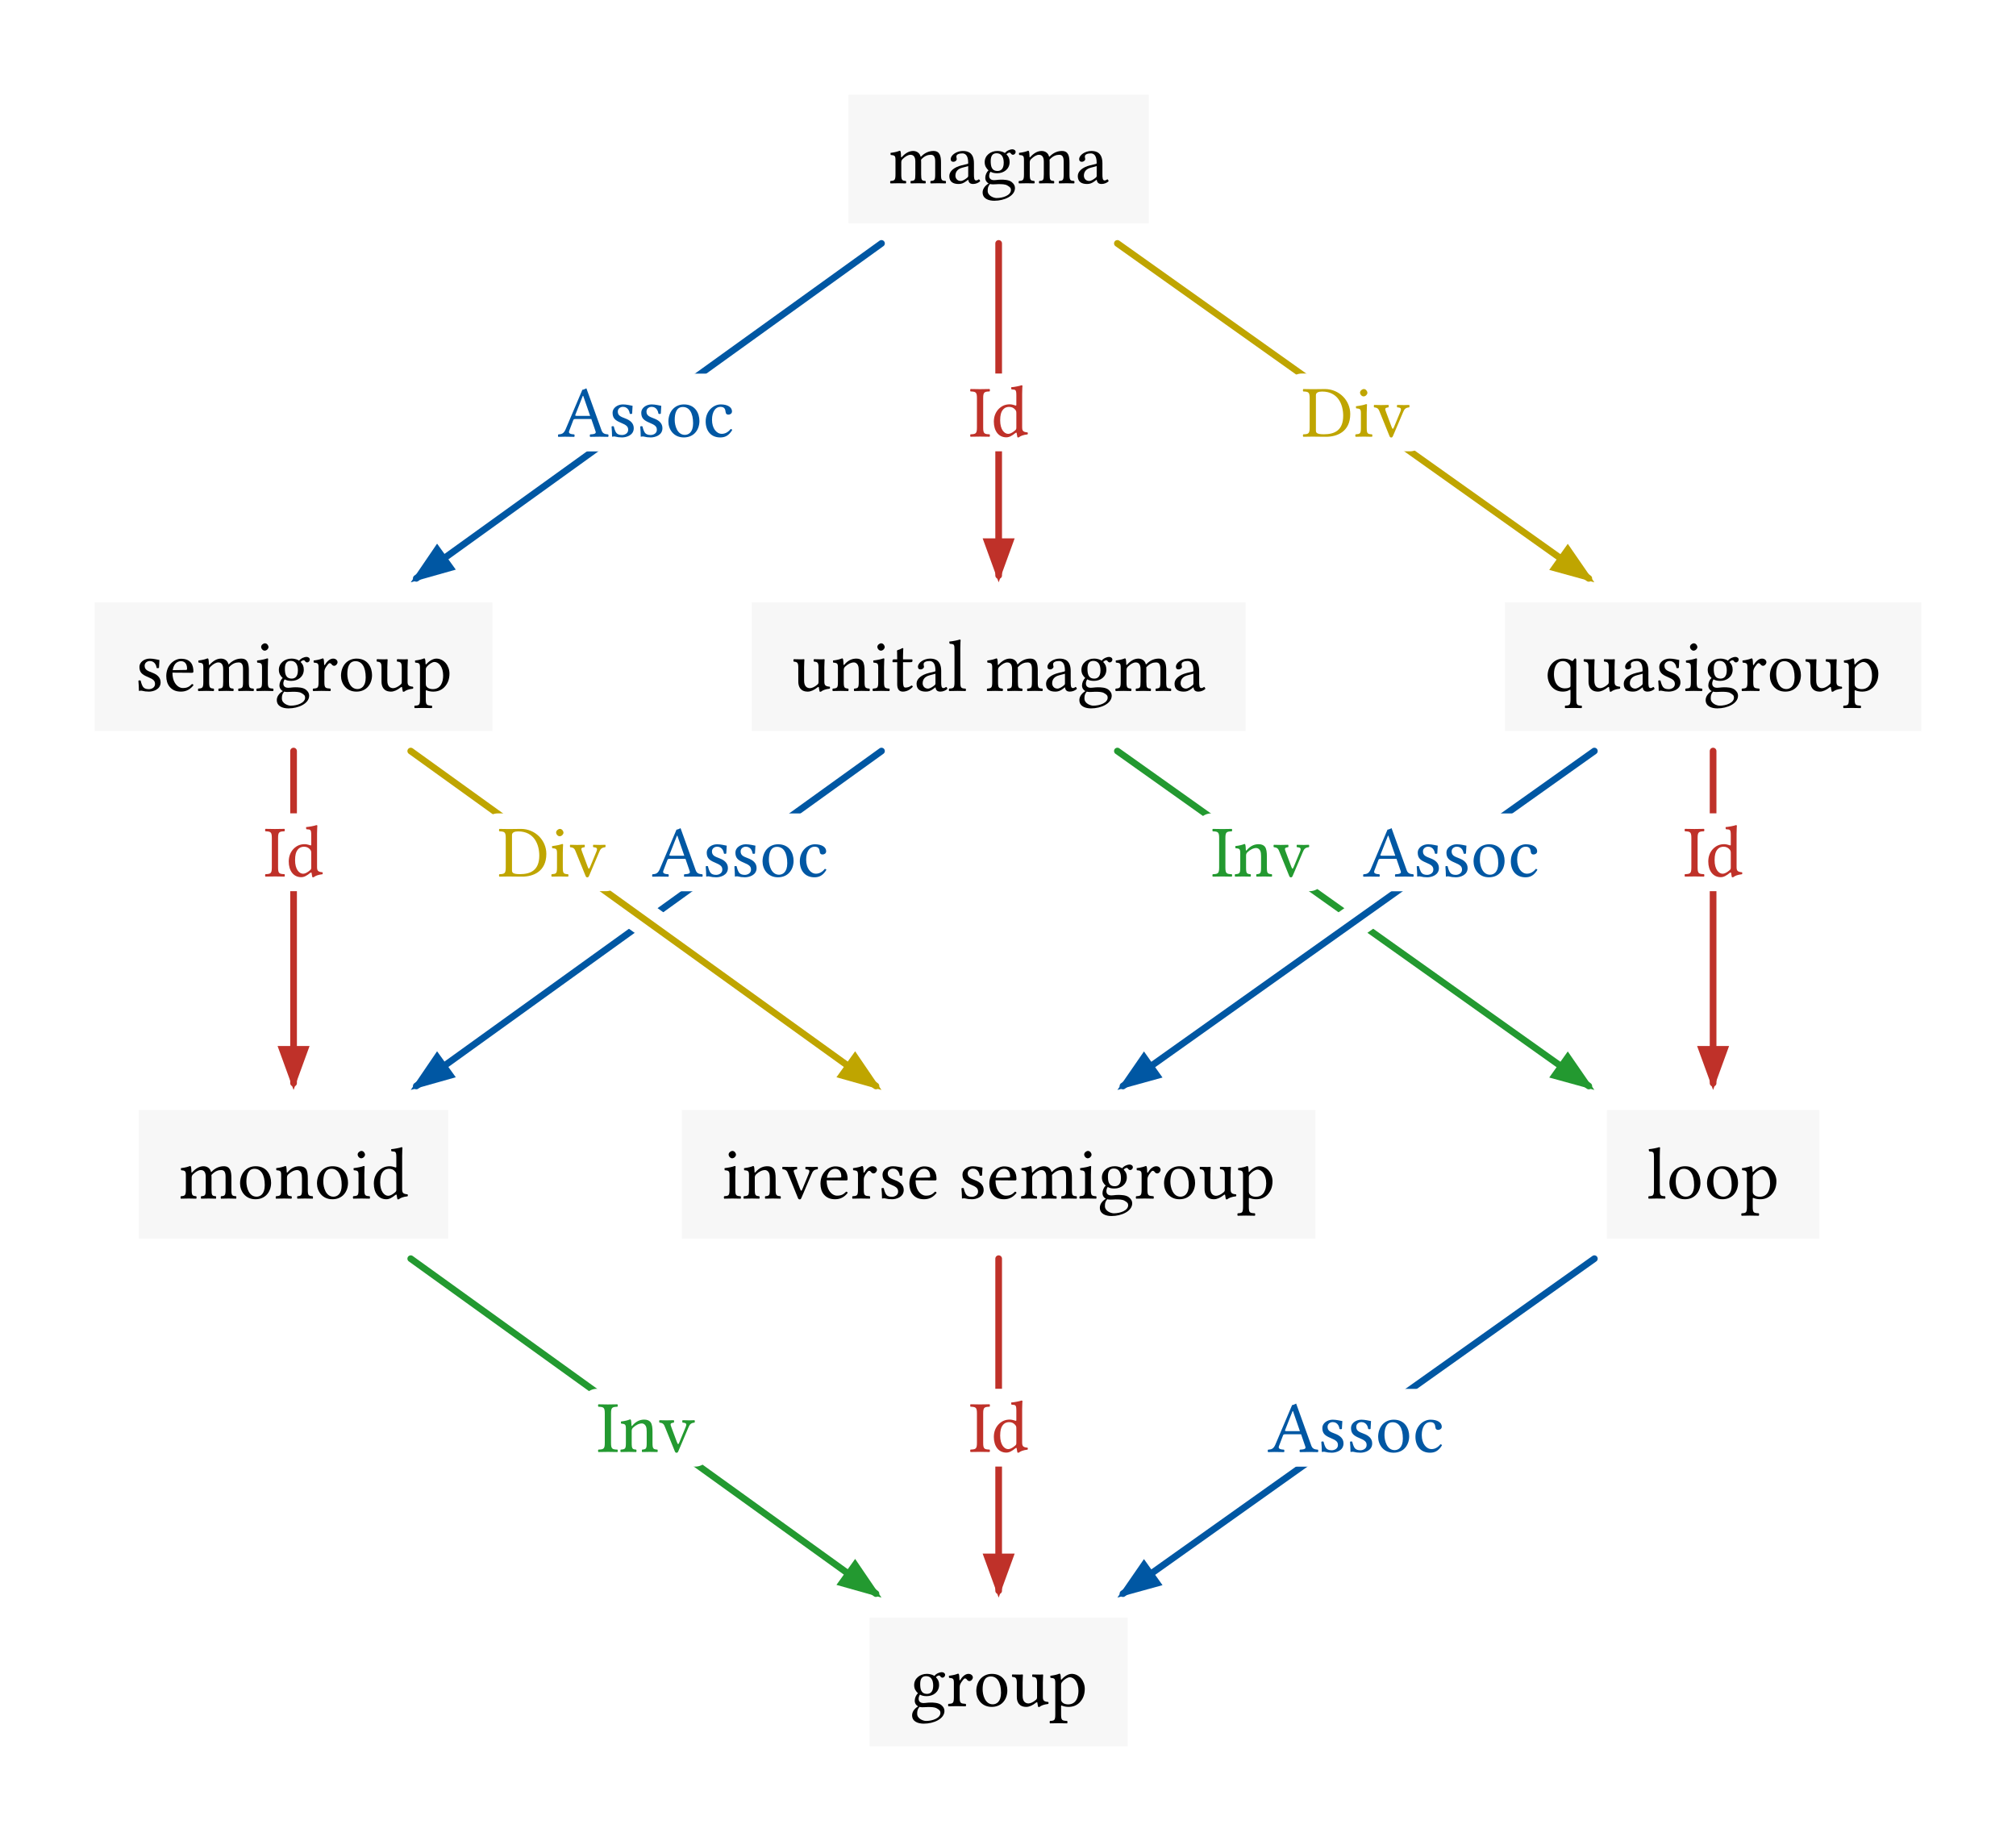 <svg class="typst-doc" viewBox="0 0 301.549 275.377" width="301.549pt" height="275.377pt" xmlns="http://www.w3.org/2000/svg" xmlns:xlink="http://www.w3.org/1999/xlink" xmlns:h5="http://www.w3.org/1999/xhtml">
    <path class="typst-shape" fill="#ffffff" fill-rule="nonzero" d="M 0 0 L 0 275.377 L 301.549 275.377 L 301.549 0 Z "/>
    <g>
        <g transform="translate(14.173 14.173)">
            <g class="typst-group">
                <g>
                    <g transform="translate(0 0)">
                        <g class="typst-group">
                            <g>
                                <g transform="translate(48.096 22.238)">
                                    <path class="typst-shape" fill="none" stroke="#0057a3" stroke-width="1" stroke-linecap="round" stroke-linejoin="miter" stroke-miterlimit="4" d="M 69.581 0 C 69.581 0 0 50.095 0 50.095 "/>
                                </g>
                                <g transform="translate(47.266 67.145)">
                                    <path class="typst-shape" fill="#0057a3" fill-rule="nonzero" d="M 3.939 0 C 3.939 0 0 5.786 0 5.786 C 0 5.786 6.737 3.886 6.737 3.886 "/>
                                </g>
                                <g transform="translate(67.06 41.71)">
                                    <g class="typst-group">
                                        <g>
                                            <g transform="translate(0 0)">
                                                <g class="typst-group">
                                                    <g>
                                                        <g transform="translate(0 0)">
                                                            <g class="typst-group">
                                                                <g>
                                                                    <g transform="translate(0 0)">
                                                                        <g class="typst-group">
                                                                            <g>
                                                                                <g transform="translate(-0 -0)">
                                                                                    <path class="typst-shape" fill="#ffffff" fill-rule="nonzero" d="M 0 2.2 C 0 0.985 0.985 0 2.2 0 L 28.622 0 C 29.837 0 30.822 0.985 30.822 2.2 L 30.822 9.438 C 30.822 10.653 29.837 11.638 28.622 11.638 L 2.2 11.638 C 0.985 11.638 0 10.653 0 9.438 Z "/>
                                                                                </g>
                                                                                <g transform="translate(2.2 9.438)">
                                                                                    <g class="typst-text" transform="scale(1, -1)">
                                                                                        <use xlink:href="#gB32EFF04B57F8935CD7523E140E02A80" x="0" fill="#0057a3" fill-rule="nonzero"/>
                                                                                        <use xlink:href="#gA3146FF6A7B9125217A19EBFBEF573E5" x="7.513" fill="#0057a3" fill-rule="nonzero"/>
                                                                                        <use xlink:href="#gA3146FF6A7B9125217A19EBFBEF573E5" x="11.803" fill="#0057a3" fill-rule="nonzero"/>
                                                                                        <use xlink:href="#g8B3BA26F861B4F45AB699B6E430896D9" x="16.093" fill="#0057a3" fill-rule="nonzero"/>
                                                                                        <use xlink:href="#gE4248090CB12D1763C9D0C725D5AEA4" x="21.714" fill="#0057a3" fill-rule="nonzero"/>
                                                                                    </g>
                                                                                </g>
                                                                            </g>
                                                                        </g>
                                                                    </g>
                                                                </g>
                                                            </g>
                                                        </g>
                                                    </g>
                                                </g>
                                            </g>
                                        </g>
                                    </g>
                                </g>
                                <g transform="translate(48.096 98.169)">
                                    <path class="typst-shape" fill="none" stroke="#0057a3" stroke-width="1" stroke-linecap="round" stroke-linejoin="miter" stroke-miterlimit="4" d="M 69.581 0 C 69.581 0 0 50.095 0 50.095 "/>
                                </g>
                                <g transform="translate(47.266 143.076)">
                                    <path class="typst-shape" fill="#0057a3" fill-rule="nonzero" d="M 3.939 0 C 3.939 0 0 5.786 0 5.786 C 0 5.786 6.737 3.886 6.737 3.886 "/>
                                </g>
                                <g transform="translate(81.143 107.503)">
                                    <g class="typst-group">
                                        <g>
                                            <g transform="translate(0 0)">
                                                <g class="typst-group">
                                                    <g>
                                                        <g transform="translate(0 0)">
                                                            <g class="typst-group">
                                                                <g>
                                                                    <g transform="translate(0 0)">
                                                                        <g class="typst-group">
                                                                            <g>
                                                                                <g transform="translate(-0 -0)">
                                                                                    <path class="typst-shape" fill="#ffffff" fill-rule="nonzero" d="M 0 2.2 C 0 0.985 0.985 0 2.2 0 L 28.622 0 C 29.837 0 30.822 0.985 30.822 2.2 L 30.822 9.438 C 30.822 10.653 29.837 11.638 28.622 11.638 L 2.2 11.638 C 0.985 11.638 0 10.653 0 9.438 Z "/>
                                                                                </g>
                                                                                <g transform="translate(2.2 9.438)">
                                                                                    <g class="typst-text" transform="scale(1, -1)">
                                                                                        <use xlink:href="#gB32EFF04B57F8935CD7523E140E02A80" x="0" fill="#0057a3" fill-rule="nonzero"/>
                                                                                        <use xlink:href="#gA3146FF6A7B9125217A19EBFBEF573E5" x="7.513" fill="#0057a3" fill-rule="nonzero"/>
                                                                                        <use xlink:href="#gA3146FF6A7B9125217A19EBFBEF573E5" x="11.803" fill="#0057a3" fill-rule="nonzero"/>
                                                                                        <use xlink:href="#g8B3BA26F861B4F45AB699B6E430896D9" x="16.093" fill="#0057a3" fill-rule="nonzero"/>
                                                                                        <use xlink:href="#gE4248090CB12D1763C9D0C725D5AEA4" x="21.714" fill="#0057a3" fill-rule="nonzero"/>
                                                                                    </g>
                                                                                </g>
                                                                            </g>
                                                                        </g>
                                                                    </g>
                                                                </g>
                                                            </g>
                                                        </g>
                                                    </g>
                                                </g>
                                            </g>
                                        </g>
                                    </g>
                                </g>
                                <g transform="translate(153.798 174.1)">
                                    <path class="typst-shape" fill="none" stroke="#0057a3" stroke-width="1" stroke-linecap="round" stroke-linejoin="miter" stroke-miterlimit="4" d="M 70.51 0 C 70.51 0 0 50.1 0 50.1 "/>
                                </g>
                                <g transform="translate(152.964 219.031)">
                                    <path class="typst-shape" fill="#0057a3" fill-rule="nonzero" d="M 3.975 0 C 3.975 0 0 5.762 0 5.762 C 0 5.762 6.749 3.903 6.749 3.903 "/>
                                </g>
                                <g transform="translate(173.225 193.572)">
                                    <g class="typst-group">
                                        <g>
                                            <g transform="translate(0 0)">
                                                <g class="typst-group">
                                                    <g>
                                                        <g transform="translate(0 0)">
                                                            <g class="typst-group">
                                                                <g>
                                                                    <g transform="translate(0 0)">
                                                                        <g class="typst-group">
                                                                            <g>
                                                                                <g transform="translate(-0 -0)">
                                                                                    <path class="typst-shape" fill="#ffffff" fill-rule="nonzero" d="M 0 2.2 C 0 0.985 0.985 0 2.2 0 L 28.622 0 C 29.837 0 30.822 0.985 30.822 2.2 L 30.822 9.438 C 30.822 10.653 29.837 11.638 28.622 11.638 L 2.2 11.638 C 0.985 11.638 0 10.653 0 9.438 Z "/>
                                                                                </g>
                                                                                <g transform="translate(2.2 9.438)">
                                                                                    <g class="typst-text" transform="scale(1, -1)">
                                                                                        <use xlink:href="#gB32EFF04B57F8935CD7523E140E02A80" x="0" fill="#0057a3" fill-rule="nonzero"/>
                                                                                        <use xlink:href="#gA3146FF6A7B9125217A19EBFBEF573E5" x="7.513" fill="#0057a3" fill-rule="nonzero"/>
                                                                                        <use xlink:href="#gA3146FF6A7B9125217A19EBFBEF573E5" x="11.803" fill="#0057a3" fill-rule="nonzero"/>
                                                                                        <use xlink:href="#g8B3BA26F861B4F45AB699B6E430896D9" x="16.093" fill="#0057a3" fill-rule="nonzero"/>
                                                                                        <use xlink:href="#gE4248090CB12D1763C9D0C725D5AEA4" x="21.714" fill="#0057a3" fill-rule="nonzero"/>
                                                                                    </g>
                                                                                </g>
                                                                            </g>
                                                                        </g>
                                                                    </g>
                                                                </g>
                                                            </g>
                                                        </g>
                                                    </g>
                                                </g>
                                            </g>
                                        </g>
                                    </g>
                                </g>
                                <g transform="translate(135.204 22.238)">
                                    <path class="typst-shape" fill="none" stroke="#bf3129" stroke-width="1" stroke-linecap="round" stroke-linejoin="miter" stroke-miterlimit="4" d="M 0 0 C 0 0 0 49.67 0 49.67 "/>
                                </g>
                                <g transform="translate(132.81 66.353)">
                                    <path class="typst-shape" fill="#bf3129" fill-rule="nonzero" d="M 0 0 C 0 0 2.394 6.578 2.394 6.578 C 2.394 6.578 4.788 0 4.788 0 "/>
                                </g>
                                <g transform="translate(128.588 41.694)">
                                    <g class="typst-group">
                                        <g>
                                            <g transform="translate(0 0)">
                                                <g class="typst-group">
                                                    <g>
                                                        <g transform="translate(0 0)">
                                                            <g class="typst-group">
                                                                <g>
                                                                    <g transform="translate(0 0)">
                                                                        <g class="typst-group">
                                                                            <g>
                                                                                <g transform="translate(-0 -0)">
                                                                                    <path class="typst-shape" fill="#ffffff" fill-rule="nonzero" d="M 0 2.2 C 0 0.985 0.985 0 2.2 0 L 11.033 0 C 12.248 0 13.233 0.985 13.233 2.2 L 13.233 9.438 C 13.233 10.653 12.248 11.638 11.033 11.638 L 2.2 11.638 C 0.985 11.638 0 10.653 0 9.438 Z "/>
                                                                                </g>
                                                                                <g transform="translate(2.2 9.438)">
                                                                                    <g class="typst-text" transform="scale(1, -1)">
                                                                                        <use xlink:href="#gE06C0819E9D14B4696715686DABA9BE0" x="0" fill="#bf3129" fill-rule="nonzero"/>
                                                                                        <use xlink:href="#g552D9D9FE6626D75A169B3ADE119E75E" x="3.267" fill="#bf3129" fill-rule="nonzero"/>
                                                                                    </g>
                                                                                </g>
                                                                            </g>
                                                                        </g>
                                                                    </g>
                                                                </g>
                                                            </g>
                                                        </g>
                                                    </g>
                                                </g>
                                            </g>
                                        </g>
                                    </g>
                                </g>
                                <g transform="translate(29.738 98.169)">
                                    <path class="typst-shape" fill="none" stroke="#bf3129" stroke-width="1" stroke-linecap="round" stroke-linejoin="miter" stroke-miterlimit="4" d="M 0 0 C 0 0 0 49.67 0 49.67 "/>
                                </g>
                                <g transform="translate(27.344 142.284)">
                                    <path class="typst-shape" fill="#bf3129" fill-rule="nonzero" d="M 0 0 C 0 0 2.394 6.578 2.394 6.578 C 2.394 6.578 4.788 0 4.788 0 "/>
                                </g>
                                <g transform="translate(23.121 107.486)">
                                    <g class="typst-group">
                                        <g>
                                            <g transform="translate(0 0)">
                                                <g class="typst-group">
                                                    <g>
                                                        <g transform="translate(0 0)">
                                                            <g class="typst-group">
                                                                <g>
                                                                    <g transform="translate(0 0)">
                                                                        <g class="typst-group">
                                                                            <g>
                                                                                <g transform="translate(-0 -0)">
                                                                                    <path class="typst-shape" fill="#ffffff" fill-rule="nonzero" d="M 0 2.2 C 0 0.985 0.985 0 2.2 0 L 11.033 0 C 12.248 0 13.233 0.985 13.233 2.2 L 13.233 9.438 C 13.233 10.653 12.248 11.638 11.033 11.638 L 2.2 11.638 C 0.985 11.638 0 10.653 0 9.438 Z "/>
                                                                                </g>
                                                                                <g transform="translate(2.2 9.438)">
                                                                                    <g class="typst-text" transform="scale(1, -1)">
                                                                                        <use xlink:href="#gE06C0819E9D14B4696715686DABA9BE0" x="0" fill="#bf3129" fill-rule="nonzero"/>
                                                                                        <use xlink:href="#g552D9D9FE6626D75A169B3ADE119E75E" x="3.267" fill="#bf3129" fill-rule="nonzero"/>
                                                                                    </g>
                                                                                </g>
                                                                            </g>
                                                                        </g>
                                                                    </g>
                                                                </g>
                                                            </g>
                                                        </g>
                                                    </g>
                                                </g>
                                            </g>
                                        </g>
                                    </g>
                                </g>
                                <g transform="translate(242.068 98.169)">
                                    <path class="typst-shape" fill="none" stroke="#bf3129" stroke-width="1" stroke-linecap="round" stroke-linejoin="miter" stroke-miterlimit="4" d="M 0 0 C 0 0 0 49.67 0 49.67 "/>
                                </g>
                                <g transform="translate(239.674 142.284)">
                                    <path class="typst-shape" fill="#bf3129" fill-rule="nonzero" d="M 0 0 C 0 0 2.394 6.578 2.394 6.578 C 2.394 6.578 4.788 0 4.788 0 "/>
                                </g>
                                <g transform="translate(235.451 107.486)">
                                    <g class="typst-group">
                                        <g>
                                            <g transform="translate(0 0)">
                                                <g class="typst-group">
                                                    <g>
                                                        <g transform="translate(0 0)">
                                                            <g class="typst-group">
                                                                <g>
                                                                    <g transform="translate(0 0)">
                                                                        <g class="typst-group">
                                                                            <g>
                                                                                <g transform="translate(-0 -0)">
                                                                                    <path class="typst-shape" fill="#ffffff" fill-rule="nonzero" d="M 0 2.2 C 0 0.985 0.985 0 2.2 0 L 11.033 0 C 12.248 0 13.233 0.985 13.233 2.2 L 13.233 9.438 C 13.233 10.653 12.248 11.638 11.033 11.638 L 2.2 11.638 C 0.985 11.638 0 10.653 0 9.438 Z "/>
                                                                                </g>
                                                                                <g transform="translate(2.2 9.438)">
                                                                                    <g class="typst-text" transform="scale(1, -1)">
                                                                                        <use xlink:href="#gE06C0819E9D14B4696715686DABA9BE0" x="0" fill="#bf3129" fill-rule="nonzero"/>
                                                                                        <use xlink:href="#g552D9D9FE6626D75A169B3ADE119E75E" x="3.267" fill="#bf3129" fill-rule="nonzero"/>
                                                                                    </g>
                                                                                </g>
                                                                            </g>
                                                                        </g>
                                                                    </g>
                                                                </g>
                                                            </g>
                                                        </g>
                                                    </g>
                                                </g>
                                            </g>
                                        </g>
                                    </g>
                                </g>
                                <g transform="translate(135.204 174.1)">
                                    <path class="typst-shape" fill="none" stroke="#bf3129" stroke-width="1" stroke-linecap="round" stroke-linejoin="miter" stroke-miterlimit="4" d="M 0 0 C 0 0 0 49.67 0 49.67 "/>
                                </g>
                                <g transform="translate(132.81 218.215)">
                                    <path class="typst-shape" fill="#bf3129" fill-rule="nonzero" d="M 0 0 C 0 0 2.394 6.578 2.394 6.578 C 2.394 6.578 4.788 0 4.788 0 "/>
                                </g>
                                <g transform="translate(128.588 193.556)">
                                    <g class="typst-group">
                                        <g>
                                            <g transform="translate(0 0)">
                                                <g class="typst-group">
                                                    <g>
                                                        <g transform="translate(0 0)">
                                                            <g class="typst-group">
                                                                <g>
                                                                    <g transform="translate(0 0)">
                                                                        <g class="typst-group">
                                                                            <g>
                                                                                <g transform="translate(-0 -0)">
                                                                                    <path class="typst-shape" fill="#ffffff" fill-rule="nonzero" d="M 0 2.2 C 0 0.985 0.985 0 2.2 0 L 11.033 0 C 12.248 0 13.233 0.985 13.233 2.2 L 13.233 9.438 C 13.233 10.653 12.248 11.638 11.033 11.638 L 2.2 11.638 C 0.985 11.638 0 10.653 0 9.438 Z "/>
                                                                                </g>
                                                                                <g transform="translate(2.2 9.438)">
                                                                                    <g class="typst-text" transform="scale(1, -1)">
                                                                                        <use xlink:href="#gE06C0819E9D14B4696715686DABA9BE0" x="0" fill="#bf3129" fill-rule="nonzero"/>
                                                                                        <use xlink:href="#g552D9D9FE6626D75A169B3ADE119E75E" x="3.267" fill="#bf3129" fill-rule="nonzero"/>
                                                                                    </g>
                                                                                </g>
                                                                            </g>
                                                                        </g>
                                                                    </g>
                                                                </g>
                                                            </g>
                                                        </g>
                                                    </g>
                                                </g>
                                            </g>
                                        </g>
                                    </g>
                                </g>
                                <g transform="translate(152.964 22.238)">
                                    <path class="typst-shape" fill="none" stroke="#bfa500" stroke-width="1" stroke-linecap="round" stroke-linejoin="miter" stroke-miterlimit="4" d="M 0 0 C 0 0 70.51 50.1 70.51 50.1 "/>
                                </g>
                                <g transform="translate(217.559 67.169)">
                                    <path class="typst-shape" fill="#bfa500" fill-rule="nonzero" d="M 0 3.903 C 0 3.903 6.749 5.762 6.749 5.762 C 6.749 5.762 2.773 0 2.773 0 "/>
                                </g>
                                <g transform="translate(178.357 41.699)">
                                    <g class="typst-group">
                                        <g>
                                            <g transform="translate(0 0)">
                                                <g class="typst-group">
                                                    <g>
                                                        <g transform="translate(0 0)">
                                                            <g class="typst-group">
                                                                <g>
                                                                    <g transform="translate(0 0)">
                                                                        <g class="typst-group">
                                                                            <g>
                                                                                <g transform="translate(-0 -0)">
                                                                                    <path class="typst-shape" fill="#ffffff" fill-rule="nonzero" d="M 0 2.2 C 0 0.985 0.985 0 2.2 0 L 18.359 0 C 19.574 0 20.559 0.985 20.559 2.2 L 20.559 9.438 C 20.559 10.653 19.574 11.638 18.359 11.638 L 2.2 11.638 C 0.985 11.638 0 10.653 0 9.438 Z "/>
                                                                                </g>
                                                                                <g transform="translate(2.2 9.438)">
                                                                                    <g class="typst-text" transform="scale(1, -1)">
                                                                                        <use xlink:href="#g4A529B021762CE2CD9E3750206BBDAC6" x="0" fill="#bfa500" fill-rule="nonzero"/>
                                                                                        <use xlink:href="#g7416325B086081AD4464F5FCE93FBA6F" x="7.711" fill="#bfa500" fill-rule="nonzero"/>
                                                                                        <use xlink:href="#gF86E1CF275E716A0C0B1772A96772AF4" x="10.692" fill="#bfa500" fill-rule="nonzero"/>
                                                                                    </g>
                                                                                </g>
                                                                            </g>
                                                                        </g>
                                                                    </g>
                                                                </g>
                                                            </g>
                                                        </g>
                                                    </g>
                                                </g>
                                            </g>
                                        </g>
                                    </g>
                                </g>
                                <g transform="translate(47.266 98.169)">
                                    <path class="typst-shape" fill="none" stroke="#ffffff" stroke-width="5" stroke-linecap="round" stroke-linejoin="miter" stroke-miterlimit="4" d="M 0 0 C 0 0 70.411 50.693 70.411 50.693 "/>
                                </g>
                                <g transform="translate(58.109 107.492)">
                                    <g class="typst-group">
                                        <g>
                                            <g transform="translate(0 0)">
                                                <g class="typst-group">
                                                    <g>
                                                        <g transform="translate(0 0)">
                                                            <g class="typst-group">
                                                                <g>
                                                                    <g transform="translate(0 0)">
                                                                        <g class="typst-group">
                                                                            <g>
                                                                                <g transform="translate(-0 -0)">
                                                                                    <path class="typst-shape" fill="#ffffff" fill-rule="nonzero" d="M 0 2.2 C 0 0.985 0.985 0 2.2 0 L 18.359 0 C 19.574 0 20.559 0.985 20.559 2.2 L 20.559 9.438 C 20.559 10.653 19.574 11.638 18.359 11.638 L 2.2 11.638 C 0.985 11.638 0 10.653 0 9.438 Z "/>
                                                                                </g>
                                                                                <g transform="translate(2.2 9.438)">
                                                                                    <g class="typst-text" transform="scale(1, -1)">
                                                                                        <use xlink:href="#g4A529B021762CE2CD9E3750206BBDAC6" x="0" fill="#bfa500" fill-rule="nonzero"/>
                                                                                        <use xlink:href="#g7416325B086081AD4464F5FCE93FBA6F" x="7.711" fill="#bfa500" fill-rule="nonzero"/>
                                                                                        <use xlink:href="#gF86E1CF275E716A0C0B1772A96772AF4" x="10.692" fill="#bfa500" fill-rule="nonzero"/>
                                                                                    </g>
                                                                                </g>
                                                                            </g>
                                                                        </g>
                                                                    </g>
                                                                </g>
                                                            </g>
                                                        </g>
                                                    </g>
                                                </g>
                                            </g>
                                        </g>
                                    </g>
                                </g>
                                <g transform="translate(47.266 98.169)">
                                    <path class="typst-shape" fill="none" stroke="#bfa500" stroke-width="1" stroke-linecap="round" stroke-linejoin="miter" stroke-miterlimit="4" d="M 0 0 C 0 0 69.581 50.095 69.581 50.095 "/>
                                </g>
                                <g transform="translate(110.94 143.076)">
                                    <path class="typst-shape" fill="#bfa500" fill-rule="nonzero" d="M 0 3.886 C 0 3.886 6.737 5.786 6.737 5.786 C 6.737 5.786 2.798 0 2.798 0 "/>
                                </g>
                                <g transform="translate(58.109 107.492)">
                                    <g class="typst-group">
                                        <g>
                                            <g transform="translate(0 0)">
                                                <g class="typst-group">
                                                    <g>
                                                        <g transform="translate(0 0)">
                                                            <g class="typst-group">
                                                                <g>
                                                                    <g transform="translate(0 0)">
                                                                        <g class="typst-group">
                                                                            <g>
                                                                                <g transform="translate(-0 -0)">
                                                                                    <path class="typst-shape" fill="#ffffff" fill-rule="nonzero" d="M 0 2.2 C 0 0.985 0.985 0 2.2 0 L 18.359 0 C 19.574 0 20.559 0.985 20.559 2.2 L 20.559 9.438 C 20.559 10.653 19.574 11.638 18.359 11.638 L 2.2 11.638 C 0.985 11.638 0 10.653 0 9.438 Z "/>
                                                                                </g>
                                                                                <g transform="translate(2.2 9.438)">
                                                                                    <g class="typst-text" transform="scale(1, -1)">
                                                                                        <use xlink:href="#g4A529B021762CE2CD9E3750206BBDAC6" x="0" fill="#bfa500" fill-rule="nonzero"/>
                                                                                        <use xlink:href="#g7416325B086081AD4464F5FCE93FBA6F" x="7.711" fill="#bfa500" fill-rule="nonzero"/>
                                                                                        <use xlink:href="#gF86E1CF275E716A0C0B1772A96772AF4" x="10.692" fill="#bfa500" fill-rule="nonzero"/>
                                                                                    </g>
                                                                                </g>
                                                                            </g>
                                                                        </g>
                                                                    </g>
                                                                </g>
                                                            </g>
                                                        </g>
                                                    </g>
                                                </g>
                                            </g>
                                        </g>
                                    </g>
                                </g>
                                <g transform="translate(47.266 174.1)">
                                    <path class="typst-shape" fill="none" stroke="#239930" stroke-width="1" stroke-linecap="round" stroke-linejoin="miter" stroke-miterlimit="4" d="M 0 0 C 0 0 69.581 50.095 69.581 50.095 "/>
                                </g>
                                <g transform="translate(110.94 219.006)">
                                    <path class="typst-shape" fill="#239930" fill-rule="nonzero" d="M 0 3.886 C 0 3.886 6.737 5.786 6.737 5.786 C 6.737 5.786 2.798 0 2.798 0 "/>
                                </g>
                                <g transform="translate(72.923 193.561)">
                                    <g class="typst-group">
                                        <g>
                                            <g transform="translate(0 0)">
                                                <g class="typst-group">
                                                    <g>
                                                        <g transform="translate(0 0)">
                                                            <g class="typst-group">
                                                                <g>
                                                                    <g transform="translate(0 0)">
                                                                        <g class="typst-group">
                                                                            <g>
                                                                                <g transform="translate(-0 -0)">
                                                                                    <path class="typst-shape" fill="#ffffff" fill-rule="nonzero" d="M 0 2.2 C 0 0.985 0.985 0 2.2 0 L 16.896 0 C 18.111 0 19.096 0.985 19.096 2.2 L 19.096 9.438 C 19.096 10.653 18.111 11.638 16.896 11.638 L 2.2 11.638 C 0.985 11.638 0 10.653 0 9.438 Z "/>
                                                                                </g>
                                                                                <g transform="translate(2.2 9.438)">
                                                                                    <g class="typst-text" transform="scale(1, -1)">
                                                                                        <use xlink:href="#gE06C0819E9D14B4696715686DABA9BE0" x="0" fill="#239930" fill-rule="nonzero"/>
                                                                                        <use xlink:href="#gADE9BB7B43BFCD72E88F064E86CDAC5D" x="3.267" fill="#239930" fill-rule="nonzero"/>
                                                                                        <use xlink:href="#gF86E1CF275E716A0C0B1772A96772AF4" x="9.229" fill="#239930" fill-rule="nonzero"/>
                                                                                    </g>
                                                                                </g>
                                                                            </g>
                                                                        </g>
                                                                    </g>
                                                                </g>
                                                            </g>
                                                        </g>
                                                    </g>
                                                </g>
                                            </g>
                                        </g>
                                    </g>
                                </g>
                                <g transform="translate(152.964 98.169)">
                                    <path class="typst-shape" fill="none" stroke="#239930" stroke-width="1" stroke-linecap="round" stroke-linejoin="miter" stroke-miterlimit="4" d="M 0 0 C 0 0 70.51 50.1 70.51 50.1 "/>
                                </g>
                                <g transform="translate(217.559 143.1)">
                                    <path class="typst-shape" fill="#239930" fill-rule="nonzero" d="M 0 3.903 C 0 3.903 6.749 5.762 6.749 5.762 C 6.749 5.762 2.773 0 2.773 0 "/>
                                </g>
                                <g transform="translate(164.819 107.492)">
                                    <g class="typst-group">
                                        <g>
                                            <g transform="translate(0 0)">
                                                <g class="typst-group">
                                                    <g>
                                                        <g transform="translate(0 0)">
                                                            <g class="typst-group">
                                                                <g>
                                                                    <g transform="translate(0 0)">
                                                                        <g class="typst-group">
                                                                            <g>
                                                                                <g transform="translate(-0 -0)">
                                                                                    <path class="typst-shape" fill="#ffffff" fill-rule="nonzero" d="M 0 2.2 C 0 0.985 0.985 0 2.2 0 L 16.896 0 C 18.111 0 19.096 0.985 19.096 2.2 L 19.096 9.438 C 19.096 10.653 18.111 11.638 16.896 11.638 L 2.2 11.638 C 0.985 11.638 0 10.653 0 9.438 Z "/>
                                                                                </g>
                                                                                <g transform="translate(2.2 9.438)">
                                                                                    <g class="typst-text" transform="scale(1, -1)">
                                                                                        <use xlink:href="#gE06C0819E9D14B4696715686DABA9BE0" x="0" fill="#239930" fill-rule="nonzero"/>
                                                                                        <use xlink:href="#gADE9BB7B43BFCD72E88F064E86CDAC5D" x="3.267" fill="#239930" fill-rule="nonzero"/>
                                                                                        <use xlink:href="#gF86E1CF275E716A0C0B1772A96772AF4" x="9.229" fill="#239930" fill-rule="nonzero"/>
                                                                                    </g>
                                                                                </g>
                                                                            </g>
                                                                        </g>
                                                                    </g>
                                                                </g>
                                                            </g>
                                                        </g>
                                                    </g>
                                                </g>
                                            </g>
                                        </g>
                                    </g>
                                </g>
                                <g transform="translate(152.964 98.169)">
                                    <path class="typst-shape" fill="none" stroke="#ffffff" stroke-width="5" stroke-linecap="round" stroke-linejoin="miter" stroke-miterlimit="4" d="M 71.344 0 C 71.344 0 0 50.693 0 50.693 "/>
                                </g>
                                <g transform="translate(187.494 107.503)">
                                    <g class="typst-group">
                                        <g>
                                            <g transform="translate(0 0)">
                                                <g class="typst-group">
                                                    <g>
                                                        <g transform="translate(0 0)">
                                                            <g class="typst-group">
                                                                <g>
                                                                    <g transform="translate(0 0)">
                                                                        <g class="typst-group">
                                                                            <g>
                                                                                <g transform="translate(-0 -0)">
                                                                                    <path class="typst-shape" fill="#ffffff" fill-rule="nonzero" d="M 0 2.2 C 0 0.985 0.985 0 2.2 0 L 28.622 0 C 29.837 0 30.822 0.985 30.822 2.2 L 30.822 9.438 C 30.822 10.653 29.837 11.638 28.622 11.638 L 2.2 11.638 C 0.985 11.638 0 10.653 0 9.438 Z "/>
                                                                                </g>
                                                                                <g transform="translate(2.2 9.438)">
                                                                                    <g class="typst-text" transform="scale(1, -1)">
                                                                                        <use xlink:href="#gB32EFF04B57F8935CD7523E140E02A80" x="0" fill="#0057a3" fill-rule="nonzero"/>
                                                                                        <use xlink:href="#gA3146FF6A7B9125217A19EBFBEF573E5" x="7.513" fill="#0057a3" fill-rule="nonzero"/>
                                                                                        <use xlink:href="#gA3146FF6A7B9125217A19EBFBEF573E5" x="11.803" fill="#0057a3" fill-rule="nonzero"/>
                                                                                        <use xlink:href="#g8B3BA26F861B4F45AB699B6E430896D9" x="16.093" fill="#0057a3" fill-rule="nonzero"/>
                                                                                        <use xlink:href="#gE4248090CB12D1763C9D0C725D5AEA4" x="21.714" fill="#0057a3" fill-rule="nonzero"/>
                                                                                    </g>
                                                                                </g>
                                                                            </g>
                                                                        </g>
                                                                    </g>
                                                                </g>
                                                            </g>
                                                        </g>
                                                    </g>
                                                </g>
                                            </g>
                                        </g>
                                    </g>
                                </g>
                                <g transform="translate(153.798 98.169)">
                                    <path class="typst-shape" fill="none" stroke="#0057a3" stroke-width="1" stroke-linecap="round" stroke-linejoin="miter" stroke-miterlimit="4" d="M 70.51 0 C 70.51 0 0 50.1 0 50.1 "/>
                                </g>
                                <g transform="translate(152.964 143.1)">
                                    <path class="typst-shape" fill="#0057a3" fill-rule="nonzero" d="M 3.975 0 C 3.975 0 0 5.762 0 5.762 C 0 5.762 6.749 3.903 6.749 3.903 "/>
                                </g>
                                <g transform="translate(187.494 107.503)">
                                    <g class="typst-group">
                                        <g>
                                            <g transform="translate(0 0)">
                                                <g class="typst-group">
                                                    <g>
                                                        <g transform="translate(0 0)">
                                                            <g class="typst-group">
                                                                <g>
                                                                    <g transform="translate(0 0)">
                                                                        <g class="typst-group">
                                                                            <g>
                                                                                <g transform="translate(-0 -0)">
                                                                                    <path class="typst-shape" fill="#ffffff" fill-rule="nonzero" d="M 0 2.2 C 0 0.985 0.985 0 2.2 0 L 28.622 0 C 29.837 0 30.822 0.985 30.822 2.2 L 30.822 9.438 C 30.822 10.653 29.837 11.638 28.622 11.638 L 2.2 11.638 C 0.985 11.638 0 10.653 0 9.438 Z "/>
                                                                                </g>
                                                                                <g transform="translate(2.2 9.438)">
                                                                                    <g class="typst-text" transform="scale(1, -1)">
                                                                                        <use xlink:href="#gB32EFF04B57F8935CD7523E140E02A80" x="0" fill="#0057a3" fill-rule="nonzero"/>
                                                                                        <use xlink:href="#gA3146FF6A7B9125217A19EBFBEF573E5" x="7.513" fill="#0057a3" fill-rule="nonzero"/>
                                                                                        <use xlink:href="#gA3146FF6A7B9125217A19EBFBEF573E5" x="11.803" fill="#0057a3" fill-rule="nonzero"/>
                                                                                        <use xlink:href="#g8B3BA26F861B4F45AB699B6E430896D9" x="16.093" fill="#0057a3" fill-rule="nonzero"/>
                                                                                        <use xlink:href="#gE4248090CB12D1763C9D0C725D5AEA4" x="21.714" fill="#0057a3" fill-rule="nonzero"/>
                                                                                    </g>
                                                                                </g>
                                                                            </g>
                                                                        </g>
                                                                    </g>
                                                                </g>
                                                            </g>
                                                        </g>
                                                    </g>
                                                </g>
                                            </g>
                                        </g>
                                    </g>
                                </g>
                                <g transform="translate(112.737 0)">
                                    <path class="typst-shape" fill="#f7f7f7" fill-rule="nonzero" d="M 0 0 C 0 0 0 19.238 0 19.238 C 0 19.238 44.934 19.238 44.934 19.238 C 44.934 19.238 44.934 0 44.934 0 C 44.934 0 0 0 0 0 C 0 0 0 0 0 0 Z "/>
                                </g>
                                <g transform="translate(118.737 6)">
                                    <g class="typst-group">
                                        <g>
                                            <g transform="translate(0 0)">
                                                <g class="typst-group">
                                                    <g>
                                                        <g transform="translate(0 0)">
                                                            <g class="typst-group">
                                                                <g>
                                                                    <g transform="translate(0 7.238)">
                                                                        <g class="typst-text" transform="scale(1, -1)">
                                                                            <use xlink:href="#gA607A0A5A15CFB638E58108DF20BFFB8" x="0" fill="#000000" fill-rule="nonzero"/>
                                                                            <use xlink:href="#g2E67470D8D337E50C2C816DA8A8167EA" x="8.69" fill="#000000" fill-rule="nonzero"/>
                                                                            <use xlink:href="#gDFA9A73D9AA2BB5098DDF60F99E2F011" x="13.717" fill="#000000" fill-rule="nonzero"/>
                                                                            <use xlink:href="#gA607A0A5A15CFB638E58108DF20BFFB8" x="19.217" fill="#000000" fill-rule="nonzero"/>
                                                                            <use xlink:href="#g2E67470D8D337E50C2C816DA8A8167EA" x="27.907" fill="#000000" fill-rule="nonzero"/>
                                                                        </g>
                                                                    </g>
                                                                </g>
                                                            </g>
                                                        </g>
                                                    </g>
                                                </g>
                                            </g>
                                        </g>
                                    </g>
                                </g>
                                <g transform="translate(0 75.931)">
                                    <path class="typst-shape" fill="#f7f7f7" fill-rule="nonzero" d="M 0 0 C 0 0 0 19.238 0 19.238 C 0 19.238 59.476 19.238 59.476 19.238 C 59.476 19.238 59.476 0 59.476 0 C 59.476 0 0 0 0 0 C 0 0 0 0 0 0 Z "/>
                                </g>
                                <g transform="translate(6 81.931)">
                                    <g class="typst-group">
                                        <g>
                                            <g transform="translate(0 0)">
                                                <g class="typst-group">
                                                    <g>
                                                        <g transform="translate(0 0)">
                                                            <g class="typst-group">
                                                                <g>
                                                                    <g transform="translate(0 7.238)">
                                                                        <g class="typst-text" transform="scale(1, -1)">
                                                                            <use xlink:href="#gA3146FF6A7B9125217A19EBFBEF573E5" x="0" fill="#000000" fill-rule="nonzero"/>
                                                                            <use xlink:href="#g67299A53BA61D2D58E99D9748D6A2A8F" x="4.29" fill="#000000" fill-rule="nonzero"/>
                                                                            <use xlink:href="#gA607A0A5A15CFB638E58108DF20BFFB8" x="9.207" fill="#000000" fill-rule="nonzero"/>
                                                                            <use xlink:href="#g7416325B086081AD4464F5FCE93FBA6F" x="17.897" fill="#000000" fill-rule="nonzero"/>
                                                                            <use xlink:href="#gDFA9A73D9AA2BB5098DDF60F99E2F011" x="20.878" fill="#000000" fill-rule="nonzero"/>
                                                                            <use xlink:href="#g3C20B3F5124CCAD6ECBEE5316E0FBDA4" x="26.378" fill="#000000" fill-rule="nonzero"/>
                                                                            <use xlink:href="#g8B3BA26F861B4F45AB699B6E430896D9" x="30.382" fill="#000000" fill-rule="nonzero"/>
                                                                            <use xlink:href="#gAFC7E4287A09DE95DD36876172177D06" x="35.926" fill="#000000" fill-rule="nonzero"/>
                                                                            <use xlink:href="#g6DE78209C157D3EC260C83444BFCE103" x="41.767" fill="#000000" fill-rule="nonzero"/>
                                                                        </g>
                                                                    </g>
                                                                </g>
                                                            </g>
                                                        </g>
                                                    </g>
                                                </g>
                                            </g>
                                        </g>
                                    </g>
                                </g>
                                <g transform="translate(98.267 75.931)">
                                    <path class="typst-shape" fill="#f7f7f7" fill-rule="nonzero" d="M 0 0 C 0 0 0 19.238 0 19.238 C 0 19.238 73.875 19.238 73.875 19.238 C 73.875 19.238 73.875 0 73.875 0 C 73.875 0 0 0 0 0 C 0 0 0 0 0 0 Z "/>
                                </g>
                                <g transform="translate(104.267 81.931)">
                                    <g class="typst-group">
                                        <g>
                                            <g transform="translate(0 0)">
                                                <g class="typst-group">
                                                    <g>
                                                        <g transform="translate(0 0)">
                                                            <g class="typst-group">
                                                                <g>
                                                                    <g transform="translate(0 7.238)">
                                                                        <g class="typst-text" transform="scale(1, -1)">
                                                                            <use xlink:href="#gAFC7E4287A09DE95DD36876172177D06" x="0" fill="#000000" fill-rule="nonzero"/>
                                                                            <use xlink:href="#gADE9BB7B43BFCD72E88F064E86CDAC5D" x="5.841" fill="#000000" fill-rule="nonzero"/>
                                                                            <use xlink:href="#g7416325B086081AD4464F5FCE93FBA6F" x="11.803" fill="#000000" fill-rule="nonzero"/>
                                                                            <use xlink:href="#gED01EB53B4CF0781C06528C57F17781" x="14.784" fill="#000000" fill-rule="nonzero"/>
                                                                            <use xlink:href="#g2E67470D8D337E50C2C816DA8A8167EA" x="18.26" fill="#000000" fill-rule="nonzero"/>
                                                                            <use xlink:href="#gFF50332A6E381624867B30E423F80D1B" x="23.287" fill="#000000" fill-rule="nonzero"/>
                                                                            <use xlink:href="#gA607A0A5A15CFB638E58108DF20BFFB8" x="28.941" fill="#000000" fill-rule="nonzero"/>
                                                                            <use xlink:href="#g2E67470D8D337E50C2C816DA8A8167EA" x="37.631" fill="#000000" fill-rule="nonzero"/>
                                                                            <use xlink:href="#gDFA9A73D9AA2BB5098DDF60F99E2F011" x="42.658" fill="#000000" fill-rule="nonzero"/>
                                                                            <use xlink:href="#gA607A0A5A15CFB638E58108DF20BFFB8" x="48.158" fill="#000000" fill-rule="nonzero"/>
                                                                            <use xlink:href="#g2E67470D8D337E50C2C816DA8A8167EA" x="56.848" fill="#000000" fill-rule="nonzero"/>
                                                                        </g>
                                                                    </g>
                                                                </g>
                                                            </g>
                                                        </g>
                                                    </g>
                                                </g>
                                            </g>
                                        </g>
                                    </g>
                                </g>
                                <g transform="translate(210.933 75.931)">
                                    <path class="typst-shape" fill="#f7f7f7" fill-rule="nonzero" d="M 0 0 C 0 0 0 19.238 0 19.238 C 0 19.238 62.27 19.238 62.27 19.238 C 62.27 19.238 62.27 0 62.27 0 C 62.27 0 0 0 0 0 C 0 0 0 0 0 0 Z "/>
                                </g>
                                <g transform="translate(216.933 81.931)">
                                    <g class="typst-group">
                                        <g>
                                            <g transform="translate(0 0)">
                                                <g class="typst-group">
                                                    <g>
                                                        <g transform="translate(0 0)">
                                                            <g class="typst-group">
                                                                <g>
                                                                    <g transform="translate(0 7.238)">
                                                                        <g class="typst-text" transform="scale(1, -1)">
                                                                            <use xlink:href="#g9BE9F286E53733A04328F0640DC993C2" x="0" fill="#000000" fill-rule="nonzero"/>
                                                                            <use xlink:href="#gAFC7E4287A09DE95DD36876172177D06" x="5.533" fill="#000000" fill-rule="nonzero"/>
                                                                            <use xlink:href="#g2E67470D8D337E50C2C816DA8A8167EA" x="11.374" fill="#000000" fill-rule="nonzero"/>
                                                                            <use xlink:href="#gA3146FF6A7B9125217A19EBFBEF573E5" x="16.401" fill="#000000" fill-rule="nonzero"/>
                                                                            <use xlink:href="#g7416325B086081AD4464F5FCE93FBA6F" x="20.691" fill="#000000" fill-rule="nonzero"/>
                                                                            <use xlink:href="#gDFA9A73D9AA2BB5098DDF60F99E2F011" x="23.672" fill="#000000" fill-rule="nonzero"/>
                                                                            <use xlink:href="#g3C20B3F5124CCAD6ECBEE5316E0FBDA4" x="29.172" fill="#000000" fill-rule="nonzero"/>
                                                                            <use xlink:href="#g8B3BA26F861B4F45AB699B6E430896D9" x="33.176" fill="#000000" fill-rule="nonzero"/>
                                                                            <use xlink:href="#gAFC7E4287A09DE95DD36876172177D06" x="38.72" fill="#000000" fill-rule="nonzero"/>
                                                                            <use xlink:href="#g6DE78209C157D3EC260C83444BFCE103" x="44.561" fill="#000000" fill-rule="nonzero"/>
                                                                        </g>
                                                                    </g>
                                                                </g>
                                                            </g>
                                                        </g>
                                                    </g>
                                                </g>
                                            </g>
                                        </g>
                                    </g>
                                </g>
                                <g transform="translate(6.595 151.862)">
                                    <path class="typst-shape" fill="#f7f7f7" fill-rule="nonzero" d="M 0 0 C 0 0 0 19.238 0 19.238 C 0 19.238 46.287 19.238 46.287 19.238 C 46.287 19.238 46.287 0 46.287 0 C 46.287 0 0 0 0 0 C 0 0 0 0 0 0 Z "/>
                                </g>
                                <g transform="translate(12.594 157.862)">
                                    <g class="typst-group">
                                        <g>
                                            <g transform="translate(0 0)">
                                                <g class="typst-group">
                                                    <g>
                                                        <g transform="translate(0 0)">
                                                            <g class="typst-group">
                                                                <g>
                                                                    <g transform="translate(0 7.238)">
                                                                        <g class="typst-text" transform="scale(1, -1)">
                                                                            <use xlink:href="#gA607A0A5A15CFB638E58108DF20BFFB8" x="0" fill="#000000" fill-rule="nonzero"/>
                                                                            <use xlink:href="#g8B3BA26F861B4F45AB699B6E430896D9" x="8.69" fill="#000000" fill-rule="nonzero"/>
                                                                            <use xlink:href="#gADE9BB7B43BFCD72E88F064E86CDAC5D" x="14.234" fill="#000000" fill-rule="nonzero"/>
                                                                            <use xlink:href="#g8B3BA26F861B4F45AB699B6E430896D9" x="20.196" fill="#000000" fill-rule="nonzero"/>
                                                                            <use xlink:href="#g7416325B086081AD4464F5FCE93FBA6F" x="25.74" fill="#000000" fill-rule="nonzero"/>
                                                                            <use xlink:href="#g552D9D9FE6626D75A169B3ADE119E75E" x="28.721" fill="#000000" fill-rule="nonzero"/>
                                                                        </g>
                                                                    </g>
                                                                </g>
                                                            </g>
                                                        </g>
                                                    </g>
                                                </g>
                                            </g>
                                        </g>
                                    </g>
                                </g>
                                <g transform="translate(87.822 151.862)">
                                    <path class="typst-shape" fill="#f7f7f7" fill-rule="nonzero" d="M 0 0 C 0 0 0 19.238 0 19.238 C 0 19.238 94.764 19.238 94.764 19.238 C 94.764 19.238 94.764 0 94.764 0 C 94.764 0 0 0 0 0 C 0 0 0 0 0 0 Z "/>
                                </g>
                                <g transform="translate(93.822 157.862)">
                                    <g class="typst-group">
                                        <g>
                                            <g transform="translate(0 0)">
                                                <g class="typst-group">
                                                    <g>
                                                        <g transform="translate(0 0)">
                                                            <g class="typst-group">
                                                                <g>
                                                                    <g transform="translate(0 7.238)">
                                                                        <g class="typst-text" transform="scale(1, -1)">
                                                                            <use xlink:href="#g7416325B086081AD4464F5FCE93FBA6F" x="0" fill="#000000" fill-rule="nonzero"/>
                                                                            <use xlink:href="#gADE9BB7B43BFCD72E88F064E86CDAC5D" x="2.981" fill="#000000" fill-rule="nonzero"/>
                                                                            <use xlink:href="#gF86E1CF275E716A0C0B1772A96772AF4" x="8.943" fill="#000000" fill-rule="nonzero"/>
                                                                            <use xlink:href="#g67299A53BA61D2D58E99D9748D6A2A8F" x="14.322" fill="#000000" fill-rule="nonzero"/>
                                                                            <use xlink:href="#g3C20B3F5124CCAD6ECBEE5316E0FBDA4" x="19.239" fill="#000000" fill-rule="nonzero"/>
                                                                            <use xlink:href="#gA3146FF6A7B9125217A19EBFBEF573E5" x="23.331" fill="#000000" fill-rule="nonzero"/>
                                                                            <use xlink:href="#g67299A53BA61D2D58E99D9748D6A2A8F" x="27.621" fill="#000000" fill-rule="nonzero"/>
                                                                            <use xlink:href="#gA3146FF6A7B9125217A19EBFBEF573E5" x="35.288" fill="#000000" fill-rule="nonzero"/>
                                                                            <use xlink:href="#g67299A53BA61D2D58E99D9748D6A2A8F" x="39.578" fill="#000000" fill-rule="nonzero"/>
                                                                            <use xlink:href="#gA607A0A5A15CFB638E58108DF20BFFB8" x="44.495" fill="#000000" fill-rule="nonzero"/>
                                                                            <use xlink:href="#g7416325B086081AD4464F5FCE93FBA6F" x="53.185" fill="#000000" fill-rule="nonzero"/>
                                                                            <use xlink:href="#gDFA9A73D9AA2BB5098DDF60F99E2F011" x="56.166" fill="#000000" fill-rule="nonzero"/>
                                                                            <use xlink:href="#g3C20B3F5124CCAD6ECBEE5316E0FBDA4" x="61.666" fill="#000000" fill-rule="nonzero"/>
                                                                            <use xlink:href="#g8B3BA26F861B4F45AB699B6E430896D9" x="65.67" fill="#000000" fill-rule="nonzero"/>
                                                                            <use xlink:href="#gAFC7E4287A09DE95DD36876172177D06" x="71.214" fill="#000000" fill-rule="nonzero"/>
                                                                            <use xlink:href="#g6DE78209C157D3EC260C83444BFCE103" x="77.055" fill="#000000" fill-rule="nonzero"/>
                                                                        </g>
                                                                    </g>
                                                                </g>
                                                            </g>
                                                        </g>
                                                    </g>
                                                </g>
                                            </g>
                                        </g>
                                    </g>
                                </g>
                                <g transform="translate(226.179 151.862)">
                                    <path class="typst-shape" fill="#f7f7f7" fill-rule="nonzero" d="M 0 0 C 0 0 0 19.238 0 19.238 C 0 19.238 31.778 19.238 31.778 19.238 C 31.778 19.238 31.778 0 31.778 0 C 31.778 0 0 0 0 0 C 0 0 0 0 0 0 Z "/>
                                </g>
                                <g transform="translate(232.179 157.862)">
                                    <g class="typst-group">
                                        <g>
                                            <g transform="translate(0 0)">
                                                <g class="typst-group">
                                                    <g>
                                                        <g transform="translate(0 0)">
                                                            <g class="typst-group">
                                                                <g>
                                                                    <g transform="translate(0 7.238)">
                                                                        <g class="typst-text" transform="scale(1, -1)">
                                                                            <use xlink:href="#gFF50332A6E381624867B30E423F80D1B" x="0" fill="#000000" fill-rule="nonzero"/>
                                                                            <use xlink:href="#g8B3BA26F861B4F45AB699B6E430896D9" x="2.904" fill="#000000" fill-rule="nonzero"/>
                                                                            <use xlink:href="#g8B3BA26F861B4F45AB699B6E430896D9" x="8.525" fill="#000000" fill-rule="nonzero"/>
                                                                            <use xlink:href="#g6DE78209C157D3EC260C83444BFCE103" x="14.069" fill="#000000" fill-rule="nonzero"/>
                                                                        </g>
                                                                    </g>
                                                                </g>
                                                            </g>
                                                        </g>
                                                    </g>
                                                </g>
                                            </g>
                                        </g>
                                    </g>
                                </g>
                                <g transform="translate(115.905 227.793)">
                                    <path class="typst-shape" fill="#f7f7f7" fill-rule="nonzero" d="M 0 0 C 0 0 0 19.238 0 19.238 C 0 19.238 38.598 19.238 38.598 19.238 C 38.598 19.238 38.598 0 38.598 0 C 38.598 0 0 0 0 0 C 0 0 0 0 0 0 Z "/>
                                </g>
                                <g transform="translate(121.905 233.793)">
                                    <g class="typst-group">
                                        <g>
                                            <g transform="translate(0 0)">
                                                <g class="typst-group">
                                                    <g>
                                                        <g transform="translate(0 0)">
                                                            <g class="typst-group">
                                                                <g>
                                                                    <g transform="translate(-0 7.238)">
                                                                        <g class="typst-text" transform="scale(1, -1)">
                                                                            <use xlink:href="#gDFA9A73D9AA2BB5098DDF60F99E2F011" x="0" fill="#000000" fill-rule="nonzero"/>
                                                                            <use xlink:href="#g3C20B3F5124CCAD6ECBEE5316E0FBDA4" x="5.5" fill="#000000" fill-rule="nonzero"/>
                                                                            <use xlink:href="#g8B3BA26F861B4F45AB699B6E430896D9" x="9.504" fill="#000000" fill-rule="nonzero"/>
                                                                            <use xlink:href="#gAFC7E4287A09DE95DD36876172177D06" x="15.048" fill="#000000" fill-rule="nonzero"/>
                                                                            <use xlink:href="#g6DE78209C157D3EC260C83444BFCE103" x="20.889" fill="#000000" fill-rule="nonzero"/>
                                                                        </g>
                                                                    </g>
                                                                </g>
                                                            </g>
                                                        </g>
                                                    </g>
                                                </g>
                                            </g>
                                        </g>
                                    </g>
                                </g>
                            </g>
                        </g>
                    </g>
                </g>
            </g>
        </g>
    </g>
    <defs id="glyph">
        <symbol id="gB32EFF04B57F8935CD7523E140E02A80" overflow="visible">
            <path d="M 1.705 0.869 L 2.31 2.464 C 2.365 2.607 2.431 2.651 2.695 2.651 L 5.016 2.651 L 5.654 0.792 C 5.786 0.418 5.368 0.374 4.84 0.341 C 4.774 0.275 4.774 0.044 4.84 -0.022 C 5.247 -0.011 5.852 0 6.281 0 C 6.732 0 7.15 -0.011 7.535 -0.022 C 7.601 0.044 7.601 0.275 7.535 0.341 C 7.106 0.385 6.732 0.418 6.545 0.946 L 4.279 7.238 C 4.114 7.139 3.817 7.018 3.674 7.018 L 1.177 1.122 C 0.891 0.44 0.561 0.374 0.077 0.341 C 0.011 0.275 0.011 0.044 0.077 -0.022 C 0.363 -0.011 0.726 0 1.056 0 C 1.507 0 2.057 -0.011 2.464 -0.022 C 2.53 0.044 2.53 0.275 2.464 0.341 C 2.046 0.374 1.529 0.418 1.705 0.869 Z M 2.893 3.113 C 2.651 3.113 2.574 3.146 2.618 3.256 L 3.74 6.105 L 3.806 6.105 L 4.84 3.113 Z "/>
        </symbol>
        <symbol id="gA3146FF6A7B9125217A19EBFBEF573E5" overflow="visible">
            <path d="M 0.528 1.518 C 0.572 0.979 0.605 0.462 0.605 0 C 0.715 0.022 0.825 0.033 0.88 0.033 C 0.957 0.033 1.023 0.033 1.1 0.011 C 1.397 -0.066 1.694 -0.11 2.101 -0.11 C 2.717 -0.11 3.85 0.187 3.85 1.276 C 3.85 2.024 3.311 2.464 2.563 2.739 C 1.903 2.992 1.463 3.157 1.463 3.762 C 1.463 4.213 1.859 4.466 2.233 4.466 C 2.475 4.466 3.113 4.378 3.256 3.443 C 3.322 3.377 3.542 3.388 3.608 3.454 C 3.641 3.85 3.663 4.257 3.674 4.62 C 3.333 4.675 2.805 4.829 2.233 4.829 C 1.419 4.829 0.682 4.301 0.682 3.597 C 0.682 2.794 1.045 2.453 1.892 2.101 C 2.805 1.727 3.014 1.496 3.014 1.023 C 3.014 0.484 2.486 0.253 2.079 0.253 C 1.65 0.253 1.408 0.396 1.298 0.517 C 1.056 0.77 0.935 1.254 0.869 1.529 C 0.803 1.595 0.594 1.584 0.528 1.518 Z "/>
        </symbol>
        <symbol id="g8B3BA26F861B4F45AB699B6E430896D9" overflow="visible">
            <path d="M 0.451 2.255 C 0.451 1.133 1.199 -0.11 2.761 -0.11 C 3.465 -0.11 4.004 0.143 4.378 0.506 C 4.873 0.99 5.093 1.683 5.093 2.354 C 5.093 3.498 4.466 4.829 2.783 4.829 C 2.057 4.829 1.463 4.532 1.056 4.059 C 0.66 3.586 0.451 2.948 0.451 2.255 Z M 2.618 4.444 C 3.564 4.444 4.147 3.586 4.147 2.002 C 4.147 0.616 3.432 0.275 2.915 0.275 C 1.771 0.275 1.397 1.661 1.397 2.508 C 1.397 3.465 1.628 4.444 2.618 4.444 Z "/>
        </symbol>
        <symbol id="gE4248090CB12D1763C9D0C725D5AEA4" overflow="visible">
            <path d="M 4.378 1.001 C 4.334 1.1 4.246 1.144 4.147 1.155 C 3.773 0.671 3.3 0.429 2.827 0.429 C 2.024 0.429 1.353 1.243 1.353 2.53 C 1.353 3.74 1.881 4.466 2.607 4.466 C 3.256 4.466 3.344 4.081 3.388 3.696 C 3.421 3.399 3.575 3.3 3.806 3.3 C 4.037 3.3 4.345 3.443 4.345 3.784 C 4.345 4.389 3.718 4.829 2.662 4.829 C 1.573 4.829 0.407 3.85 0.407 2.288 C 0.407 0.869 1.199 -0.11 2.585 -0.11 C 3.245 -0.11 3.828 0.099 4.378 1.001 Z "/>
        </symbol>
        <symbol id="gE06C0819E9D14B4696715686DABA9BE0" overflow="visible">
            <path d="M 2.101 1.342 L 2.101 5.753 C 2.101 6.666 2.288 6.721 3.058 6.754 C 3.124 6.82 3.124 7.051 3.058 7.117 C 2.574 7.106 2.057 7.095 1.628 7.095 C 1.265 7.095 0.726 7.106 0.209 7.117 C 0.143 7.051 0.143 6.82 0.209 6.754 C 0.979 6.721 1.166 6.666 1.166 5.753 L 1.166 1.342 C 1.166 0.429 0.979 0.374 0.209 0.341 C 0.143 0.275 0.143 0.044 0.209 -0.022 C 0.704 -0.011 1.243 0 1.639 0 C 2.035 0 2.563 -0.011 3.058 -0.022 C 3.124 0.044 3.124 0.275 3.058 0.341 C 2.288 0.374 2.101 0.429 2.101 1.342 Z "/>
        </symbol>
        <symbol id="g552D9D9FE6626D75A169B3ADE119E75E" overflow="visible">
            <path d="M 3.674 0.55 C 3.729 0.594 3.828 0.616 3.839 0.539 C 3.872 0.275 3.96 -0.11 3.96 -0.11 C 4.048 -0.143 4.103 -0.132 4.169 -0.11 C 4.411 0.088 4.796 0.253 5.467 0.33 C 5.533 0.396 5.533 0.561 5.467 0.627 C 4.763 0.682 4.664 0.891 4.664 1.43 L 4.664 6.413 C 4.664 7.128 4.708 7.568 4.708 7.568 C 4.708 7.645 4.664 7.678 4.565 7.678 C 4.29 7.568 3.465 7.414 3.025 7.381 C 3.003 7.293 3.025 7.117 3.091 7.051 C 3.124 7.051 3.157 7.051 3.19 7.051 C 3.674 7.018 3.795 7.018 3.795 6.149 L 3.795 4.741 C 3.795 4.664 3.773 4.642 3.696 4.642 C 3.652 4.642 3.201 4.829 2.838 4.829 C 2.112 4.829 1.628 4.587 1.188 4.169 C 0.715 3.696 0.429 3.047 0.429 2.233 C 0.429 0.88 1.111 -0.11 2.299 -0.11 C 2.728 -0.11 3.135 0.11 3.674 0.55 Z M 3.795 1.364 C 3.795 1.155 3.773 1.067 3.619 0.935 C 3.212 0.583 2.86 0.407 2.585 0.407 C 1.991 0.407 1.375 1.056 1.375 2.431 C 1.375 3.223 1.529 3.663 1.694 3.894 C 2.035 4.411 2.497 4.444 2.717 4.444 C 3.113 4.444 3.388 4.301 3.608 4.048 C 3.762 3.872 3.795 3.795 3.795 3.454 Z "/>
        </symbol>
        <symbol id="g4A529B021762CE2CD9E3750206BBDAC6" overflow="visible">
            <path d="M 1.628 7.095 C 1.232 7.095 0.649 7.106 0.209 7.117 C 0.143 7.051 0.143 6.82 0.209 6.754 C 0.979 6.721 1.166 6.666 1.166 5.753 L 1.166 1.342 C 1.166 0.429 0.979 0.374 0.209 0.341 C 0.143 0.275 0.143 0.044 0.209 -0.022 C 0.638 -0.011 1.221 0 1.639 0 C 2.046 0 2.508 -0.022 3.641 -0.022 C 5.192 -0.022 7.238 0.682 7.238 3.388 C 7.238 5.434 5.555 7.117 3.443 7.117 C 2.662 7.117 2.057 7.095 1.628 7.095 Z M 2.101 0.924 L 2.101 6.204 C 2.101 6.589 2.486 6.743 3.025 6.743 C 5.401 6.743 6.182 4.818 6.182 3.124 C 6.182 0.902 4.851 0.352 3.3 0.352 C 2.222 0.352 2.101 0.572 2.101 0.924 Z "/>
        </symbol>
        <symbol id="g7416325B086081AD4464F5FCE93FBA6F" overflow="visible">
            <path d="M 1.991 1.342 L 1.991 3.531 C 1.991 4.081 2.035 4.785 2.035 4.785 C 2.035 4.829 1.98 4.862 1.892 4.862 C 1.584 4.741 1.144 4.642 0.385 4.543 C 0.363 4.477 0.385 4.301 0.407 4.235 C 1.012 4.18 1.122 4.114 1.122 3.487 L 1.122 1.342 C 1.122 0.429 1.001 0.396 0.33 0.341 C 0.264 0.275 0.264 0.044 0.33 -0.022 C 0.693 -0.011 1.122 0 1.562 0 C 2.002 0 2.42 -0.011 2.783 -0.022 C 2.849 0.044 2.849 0.275 2.783 0.341 C 2.112 0.385 1.991 0.429 1.991 1.342 Z M 0.99 6.589 C 0.99 6.303 1.254 6.017 1.518 6.017 C 1.826 6.017 2.09 6.314 2.09 6.545 C 2.09 6.809 1.859 7.117 1.562 7.117 C 1.298 7.117 0.99 6.853 0.99 6.589 Z "/>
        </symbol>
        <symbol id="gF86E1CF275E716A0C0B1772A96772AF4" overflow="visible">
            <path d="M 3.575 4.378 C 4.169 4.334 4.235 4.202 4.004 3.641 L 3.113 1.485 C 2.937 1.056 2.882 1.056 2.706 1.518 L 1.914 3.641 C 1.716 4.169 1.672 4.301 2.255 4.378 C 2.321 4.444 2.321 4.675 2.255 4.741 C 1.892 4.73 1.507 4.719 1.144 4.719 C 0.781 4.719 0.451 4.73 0.121 4.741 C 0.055 4.675 0.055 4.444 0.121 4.378 C 0.704 4.312 0.781 4.136 1.001 3.575 L 2.409 0.099 C 2.475 -0.066 2.541 -0.132 2.684 -0.132 C 2.794 -0.132 2.871 -0.066 2.948 0.121 L 4.411 3.564 C 4.62 4.048 4.741 4.323 5.357 4.378 C 5.423 4.444 5.423 4.675 5.357 4.741 C 5.137 4.73 4.873 4.719 4.587 4.719 C 4.224 4.719 3.85 4.73 3.575 4.741 C 3.509 4.675 3.509 4.444 3.575 4.378 Z "/>
        </symbol>
        <symbol id="gADE9BB7B43BFCD72E88F064E86CDAC5D" overflow="visible">
            <path d="M 2.024 3.938 C 1.958 3.861 1.892 3.839 1.892 3.938 C 1.881 4.235 1.859 4.664 1.804 4.774 C 1.782 4.829 1.76 4.862 1.672 4.862 C 1.364 4.741 1.078 4.642 0.319 4.543 C 0.297 4.477 0.319 4.301 0.341 4.235 C 0.935 4.18 1.056 4.125 1.056 3.487 L 1.056 1.342 C 1.056 0.44 0.946 0.396 0.286 0.341 C 0.22 0.275 0.22 0.044 0.286 -0.022 C 0.616 -0.011 1.056 0 1.496 0 C 1.936 0 2.266 -0.011 2.596 -0.022 C 2.662 0.044 2.662 0.275 2.596 0.341 C 2.035 0.396 1.925 0.44 1.925 1.342 L 1.925 3.146 C 1.925 3.377 2.024 3.509 2.112 3.608 C 2.53 4.015 3.025 4.257 3.454 4.257 C 3.674 4.257 3.905 4.114 4.037 3.861 C 4.147 3.641 4.169 3.344 4.169 3.014 L 4.169 1.342 C 4.169 0.44 4.059 0.396 3.487 0.341 C 3.432 0.275 3.432 0.044 3.487 -0.022 C 3.817 -0.011 4.169 0 4.609 0 C 5.049 0 5.445 -0.011 5.775 -0.022 C 5.83 0.044 5.83 0.275 5.775 0.341 C 5.159 0.396 5.038 0.44 5.038 1.342 L 5.038 2.981 C 5.038 3.586 4.994 4.114 4.741 4.455 C 4.554 4.697 4.213 4.829 3.828 4.829 C 3.289 4.829 2.673 4.686 2.024 3.938 Z "/>
        </symbol>
        <symbol id="gA607A0A5A15CFB638E58108DF20BFFB8" overflow="visible">
            <path d="M 1.87 3.938 C 1.859 4.268 1.837 4.664 1.782 4.774 C 1.76 4.829 1.738 4.862 1.65 4.862 C 1.342 4.741 1.056 4.642 0.297 4.543 C 0.275 4.477 0.297 4.301 0.319 4.235 C 0.913 4.18 1.034 4.125 1.034 3.487 L 1.034 1.342 C 1.034 0.44 0.891 0.385 0.286 0.341 C 0.22 0.275 0.22 0.044 0.286 -0.022 C 0.616 -0.011 1.034 0 1.474 0 C 1.914 0 2.255 -0.011 2.585 -0.022 C 2.651 0.044 2.651 0.275 2.585 0.341 C 2.024 0.396 1.903 0.44 1.903 1.342 L 1.903 3.146 C 1.903 3.377 2.002 3.509 2.09 3.608 C 2.53 4.037 2.937 4.257 3.278 4.257 C 3.696 4.257 4.004 3.993 4.004 3.256 L 4.004 1.342 C 4.004 0.44 3.916 0.385 3.322 0.341 C 3.267 0.275 3.267 0.044 3.322 -0.022 C 3.597 -0.011 4.004 0 4.444 0 C 4.884 0 5.247 -0.011 5.522 -0.022 C 5.577 0.044 5.577 0.275 5.522 0.341 C 4.972 0.385 4.873 0.44 4.873 1.342 L 4.873 3.091 C 4.873 3.245 4.873 3.399 4.862 3.531 C 5.39 4.114 5.885 4.257 6.314 4.257 C 6.732 4.257 6.974 4.015 6.974 3.278 L 6.974 1.342 C 6.974 0.44 6.864 0.385 6.292 0.341 C 6.237 0.275 6.237 0.044 6.292 -0.022 C 6.567 -0.011 6.974 0 7.414 0 C 7.854 0 8.239 -0.011 8.547 -0.022 C 8.602 0.044 8.602 0.275 8.547 0.341 C 7.942 0.385 7.843 0.44 7.843 1.342 L 7.843 3.08 C 7.843 4.059 7.678 4.829 6.71 4.829 C 6.149 4.829 5.467 4.62 4.895 4.015 C 4.862 3.982 4.796 3.927 4.774 4.026 C 4.675 4.477 4.246 4.829 3.674 4.829 C 3.036 4.829 2.464 4.455 2.002 3.938 C 1.947 3.883 1.881 3.806 1.87 3.938 Z "/>
        </symbol>
        <symbol id="g2E67470D8D337E50C2C816DA8A8167EA" overflow="visible">
            <path d="M 3.223 0.528 C 3.289 0.187 3.41 -0.11 3.96 -0.11 C 4.378 -0.11 4.774 0.077 5.005 0.297 C 4.983 0.429 4.939 0.528 4.818 0.594 C 4.741 0.528 4.554 0.418 4.411 0.418 C 4.092 0.418 4.081 0.847 4.081 1.353 L 4.081 2.97 C 4.081 4.532 3.223 4.829 2.42 4.829 C 1.518 4.829 0.605 4.235 0.605 3.608 C 0.605 3.344 0.737 3.212 0.99 3.212 C 1.309 3.212 1.507 3.443 1.507 3.586 C 1.507 3.663 1.496 3.74 1.474 3.784 C 1.463 3.817 1.452 3.883 1.452 4.004 C 1.452 4.345 1.914 4.466 2.332 4.466 C 2.706 4.466 3.223 4.279 3.223 3.036 C 3.223 2.959 3.19 2.915 3.157 2.904 L 2.211 2.673 C 1.155 2.409 0.396 1.826 0.396 1.078 C 0.396 0.176 1.012 -0.11 1.782 -0.11 C 2.167 -0.11 2.497 -0.022 2.981 0.352 L 3.201 0.528 Z M 3.223 2.563 L 3.223 1.111 C 3.223 0.968 3.157 0.891 3.069 0.825 C 2.783 0.594 2.409 0.341 2.101 0.341 C 1.551 0.341 1.309 0.781 1.309 1.122 C 1.309 1.617 1.54 2.123 2.354 2.332 Z "/>
        </symbol>
        <symbol id="gDFA9A73D9AA2BB5098DDF60F99E2F011" overflow="visible">
            <path d="M 4.884 4.257 C 5.093 4.257 5.291 4.455 5.291 4.675 C 5.291 4.906 5.082 5.082 4.785 5.082 C 4.499 5.082 3.971 4.895 3.685 4.521 C 3.553 4.609 3.19 4.829 2.541 4.829 C 1.562 4.829 0.66 4.169 0.66 3.157 C 0.66 2.563 0.924 2.222 1.232 1.925 C 0.924 1.661 0.748 1.188 0.748 0.814 C 0.748 0.418 0.968 0.11 1.254 -0.033 C 0.66 -0.385 0.352 -0.891 0.352 -1.364 C 0.352 -2.321 1.254 -2.618 2.101 -2.618 C 3.586 -2.618 5.192 -1.903 5.192 -0.715 C 5.192 -0.363 5.027 -0.088 4.708 0.176 C 4.279 0.528 3.509 0.539 3.102 0.539 C 2.904 0.539 2.629 0.517 2.365 0.484 C 2.2 0.473 2.09 0.462 2.035 0.462 C 1.716 0.462 1.331 0.616 1.331 1.089 C 1.331 1.309 1.397 1.54 1.529 1.727 C 1.793 1.573 2.101 1.496 2.53 1.496 C 3.498 1.496 4.389 2.101 4.389 3.179 C 4.389 3.696 4.235 3.993 3.916 4.323 C 3.993 4.433 4.213 4.587 4.356 4.587 C 4.433 4.587 4.51 4.554 4.576 4.455 C 4.62 4.367 4.763 4.257 4.884 4.257 Z M 1.452 -0.11 C 1.573 -0.143 1.749 -0.165 1.892 -0.165 C 2.233 -0.165 2.541 -0.132 2.695 -0.132 C 3.245 -0.132 3.707 -0.143 4.026 -0.319 C 4.455 -0.561 4.587 -0.715 4.587 -1.001 C 4.587 -1.793 3.421 -2.211 2.431 -2.211 C 2.035 -2.211 1.111 -1.892 1.111 -1.144 C 1.111 -0.77 1.133 -0.495 1.452 -0.11 Z M 3.509 3.069 C 3.509 2.046 2.992 1.837 2.585 1.837 C 1.661 1.837 1.562 2.618 1.562 3.322 C 1.562 4.092 1.837 4.488 2.442 4.488 C 3.135 4.488 3.509 3.982 3.509 3.069 Z "/>
        </symbol>
        <symbol id="g67299A53BA61D2D58E99D9748D6A2A8F" overflow="visible">
            <path d="M 4.246 1.023 C 3.839 0.605 3.52 0.429 2.882 0.429 C 2.486 0.429 2.024 0.66 1.683 1.221 C 1.463 1.584 1.331 2.09 1.331 2.728 L 4.257 2.706 C 4.389 2.706 4.466 2.772 4.466 2.893 C 4.466 3.817 4.136 4.807 2.607 4.807 C 1.65 4.807 0.407 3.894 0.407 2.222 C 0.407 1.606 0.561 1.012 0.924 0.594 C 1.298 0.154 1.815 -0.11 2.607 -0.11 C 3.443 -0.11 4.037 0.275 4.477 0.847 C 4.444 0.957 4.378 1.012 4.246 1.023 Z M 1.364 3.102 C 1.573 4.345 2.343 4.444 2.607 4.444 C 3.025 4.444 3.52 4.213 3.52 3.289 C 3.52 3.19 3.476 3.135 3.355 3.135 Z "/>
        </symbol>
        <symbol id="g3C20B3F5124CCAD6ECBEE5316E0FBDA4" overflow="visible">
            <path d="M 1.936 3.938 C 1.914 4.378 1.903 4.664 1.848 4.774 C 1.826 4.829 1.804 4.862 1.716 4.862 C 1.408 4.741 1.122 4.642 0.363 4.543 C 0.341 4.477 0.363 4.301 0.385 4.235 C 0.979 4.18 1.1 4.125 1.1 3.487 L 1.1 1.342 C 1.1 0.429 0.968 0.385 0.286 0.341 C 0.22 0.275 0.22 0.044 0.286 -0.022 C 0.671 -0.011 1.1 0 1.54 0 C 1.98 0 2.486 -0.011 2.871 -0.022 C 2.937 0.044 2.937 0.275 2.871 0.341 C 2.101 0.396 1.969 0.429 1.969 1.342 L 1.969 2.871 C 1.969 3.157 2.101 3.41 2.233 3.608 C 2.354 3.784 2.607 4.147 2.739 4.147 C 2.838 4.147 2.937 4.125 3.025 4.004 C 3.102 3.894 3.234 3.751 3.421 3.751 C 3.685 3.751 3.938 4.026 3.938 4.301 C 3.938 4.51 3.74 4.829 3.278 4.829 C 2.761 4.829 2.31 4.345 2.057 3.916 C 1.991 3.795 1.936 3.883 1.936 3.938 Z "/>
        </symbol>
        <symbol id="gAFC7E4287A09DE95DD36876172177D06" overflow="visible">
            <path d="M 2.387 -0.11 C 2.816 -0.11 3.333 0.11 3.872 0.55 C 3.927 0.594 4.026 0.616 4.037 0.539 C 4.07 0.264 4.158 -0.11 4.158 -0.11 C 4.246 -0.143 4.301 -0.132 4.367 -0.11 C 4.609 0.088 4.994 0.253 5.665 0.33 C 5.731 0.396 5.731 0.561 5.665 0.627 C 4.961 0.682 4.862 0.891 4.862 1.43 L 4.862 3.542 C 4.862 3.872 4.906 4.675 4.906 4.675 C 4.906 4.708 4.873 4.741 4.818 4.741 C 4.763 4.73 4.598 4.719 4.433 4.719 C 4.081 4.719 3.685 4.73 3.311 4.741 C 3.245 4.675 3.245 4.444 3.311 4.378 C 3.85 4.345 3.993 4.213 3.993 3.487 L 3.993 1.364 C 3.993 1.155 3.971 1.067 3.817 0.935 C 3.41 0.583 2.992 0.407 2.717 0.407 C 2.387 0.407 1.837 0.561 1.837 1.54 L 1.837 3.542 C 1.837 3.872 1.881 4.675 1.881 4.675 C 1.881 4.708 1.848 4.741 1.793 4.741 C 1.738 4.73 1.573 4.719 1.408 4.719 C 1.056 4.719 0.66 4.73 0.286 4.741 C 0.22 4.675 0.22 4.444 0.286 4.378 C 0.814 4.334 0.968 4.213 0.968 3.498 L 0.968 1.386 C 0.968 0.627 1.298 -0.11 2.387 -0.11 Z "/>
        </symbol>
        <symbol id="g6DE78209C157D3EC260C83444BFCE103" overflow="visible">
            <path d="M 1.716 4.048 C 1.705 4.378 1.683 4.664 1.628 4.774 C 1.606 4.829 1.584 4.862 1.496 4.862 C 1.188 4.741 0.902 4.642 0.143 4.543 C 0.121 4.477 0.143 4.301 0.165 4.235 C 0.759 4.18 0.88 4.125 0.88 3.487 L 0.88 -1.21 C 0.88 -2.123 0.759 -2.178 0.088 -2.211 C 0.022 -2.277 0.022 -2.508 0.088 -2.574 C 0.473 -2.563 0.88 -2.552 1.32 -2.552 C 1.76 -2.552 2.288 -2.563 2.651 -2.574 C 2.717 -2.508 2.717 -2.277 2.651 -2.211 C 1.87 -2.167 1.749 -2.123 1.749 -1.21 L 1.749 -0.022 C 1.749 0.121 1.793 0.11 1.903 0.066 C 2.178 -0.044 2.508 -0.11 2.86 -0.11 C 3.476 -0.11 4.026 0.077 4.477 0.506 C 4.994 1.012 5.291 1.694 5.291 2.585 C 5.291 3.751 4.466 4.829 3.344 4.829 C 2.838 4.829 2.277 4.499 1.837 4.004 C 1.771 3.938 1.727 3.938 1.716 4.048 Z M 1.925 3.641 C 2.211 3.993 2.717 4.323 3.036 4.323 C 3.74 4.323 4.345 3.531 4.345 2.288 C 4.345 1.386 4.026 0.264 2.794 0.264 C 2.596 0.264 2.211 0.319 2.013 0.495 C 1.793 0.693 1.749 0.759 1.749 1.155 L 1.749 3.157 C 1.749 3.388 1.793 3.487 1.925 3.641 Z "/>
        </symbol>
        <symbol id="gED01EB53B4CF0781C06528C57F17781" overflow="visible">
            <path d="M 0.473 4.719 C 0.319 4.719 0.275 4.587 0.275 4.499 L 0.275 4.356 C 0.275 4.301 0.286 4.29 0.33 4.29 L 0.979 4.29 L 0.979 0.979 C 0.979 0.198 1.32 -0.11 1.826 -0.11 C 2.332 -0.11 2.882 0.132 3.311 0.616 C 3.289 0.726 3.223 0.792 3.113 0.803 C 2.827 0.583 2.497 0.495 2.211 0.495 C 1.914 0.495 1.848 0.825 1.848 1.507 L 1.848 4.29 L 2.992 4.29 C 3.102 4.29 3.256 4.334 3.256 4.433 L 3.256 4.653 C 3.256 4.697 3.223 4.719 3.168 4.719 L 1.848 4.719 L 1.848 5.148 C 1.848 5.863 1.892 6.303 1.892 6.303 C 1.892 6.369 1.859 6.402 1.804 6.402 C 1.76 6.402 1.661 6.358 1.562 6.303 C 1.441 6.237 1.331 6.182 1.188 6.149 C 1.056 6.105 0.946 6.072 0.946 5.995 C 0.946 5.863 0.979 5.94 0.979 4.719 Z "/>
        </symbol>
        <symbol id="gFF50332A6E381624867B30E423F80D1B" overflow="visible">
            <path d="M 1.045 1.342 C 1.045 0.429 0.924 0.374 0.253 0.341 C 0.187 0.275 0.187 0.044 0.253 -0.022 C 0.638 -0.011 1.045 0 1.485 0 C 1.925 0 2.343 -0.011 2.706 -0.022 C 2.772 0.044 2.772 0.275 2.706 0.341 C 2.035 0.374 1.914 0.429 1.914 1.342 L 1.914 6.413 C 1.914 7.128 1.958 7.568 1.958 7.568 C 1.958 7.645 1.914 7.678 1.815 7.678 C 1.54 7.568 0.715 7.414 0.275 7.381 C 0.253 7.293 0.275 7.117 0.341 7.051 C 0.979 7.007 1.045 6.974 1.045 6.149 Z "/>
        </symbol>
        <symbol id="g9BE9F286E53733A04328F0640DC993C2" overflow="visible">
            <path d="M 3.806 -1.221 C 3.806 -2.134 3.685 -2.178 3.014 -2.211 C 2.948 -2.277 2.948 -2.508 3.014 -2.574 C 3.399 -2.563 3.806 -2.552 4.246 -2.552 C 4.686 -2.552 5.104 -2.563 5.467 -2.574 C 5.533 -2.508 5.533 -2.277 5.467 -2.211 C 4.796 -2.178 4.675 -2.134 4.675 -1.221 L 4.675 4.587 C 4.675 4.741 4.631 4.862 4.51 4.862 C 4.433 4.862 4.367 4.774 4.279 4.653 C 4.136 4.455 4.092 4.422 3.96 4.51 C 3.608 4.73 3.179 4.829 2.717 4.829 C 1.375 4.829 0.385 3.729 0.385 2.277 C 0.385 1.254 1.078 -0.11 2.662 -0.11 C 2.959 -0.11 3.322 -0.044 3.509 0.066 C 3.762 0.209 3.806 0.231 3.806 0 Z M 3.542 4.048 C 3.762 3.806 3.806 3.641 3.806 3.377 L 3.806 0.847 C 3.806 0.649 3.795 0.594 3.652 0.517 C 3.399 0.385 3.102 0.374 2.926 0.374 C 2.288 0.374 1.331 0.836 1.331 2.497 C 1.331 3.641 1.793 4.455 2.673 4.455 C 3.003 4.455 3.3 4.323 3.542 4.048 Z "/>
        </symbol>
    </defs>
</svg>
